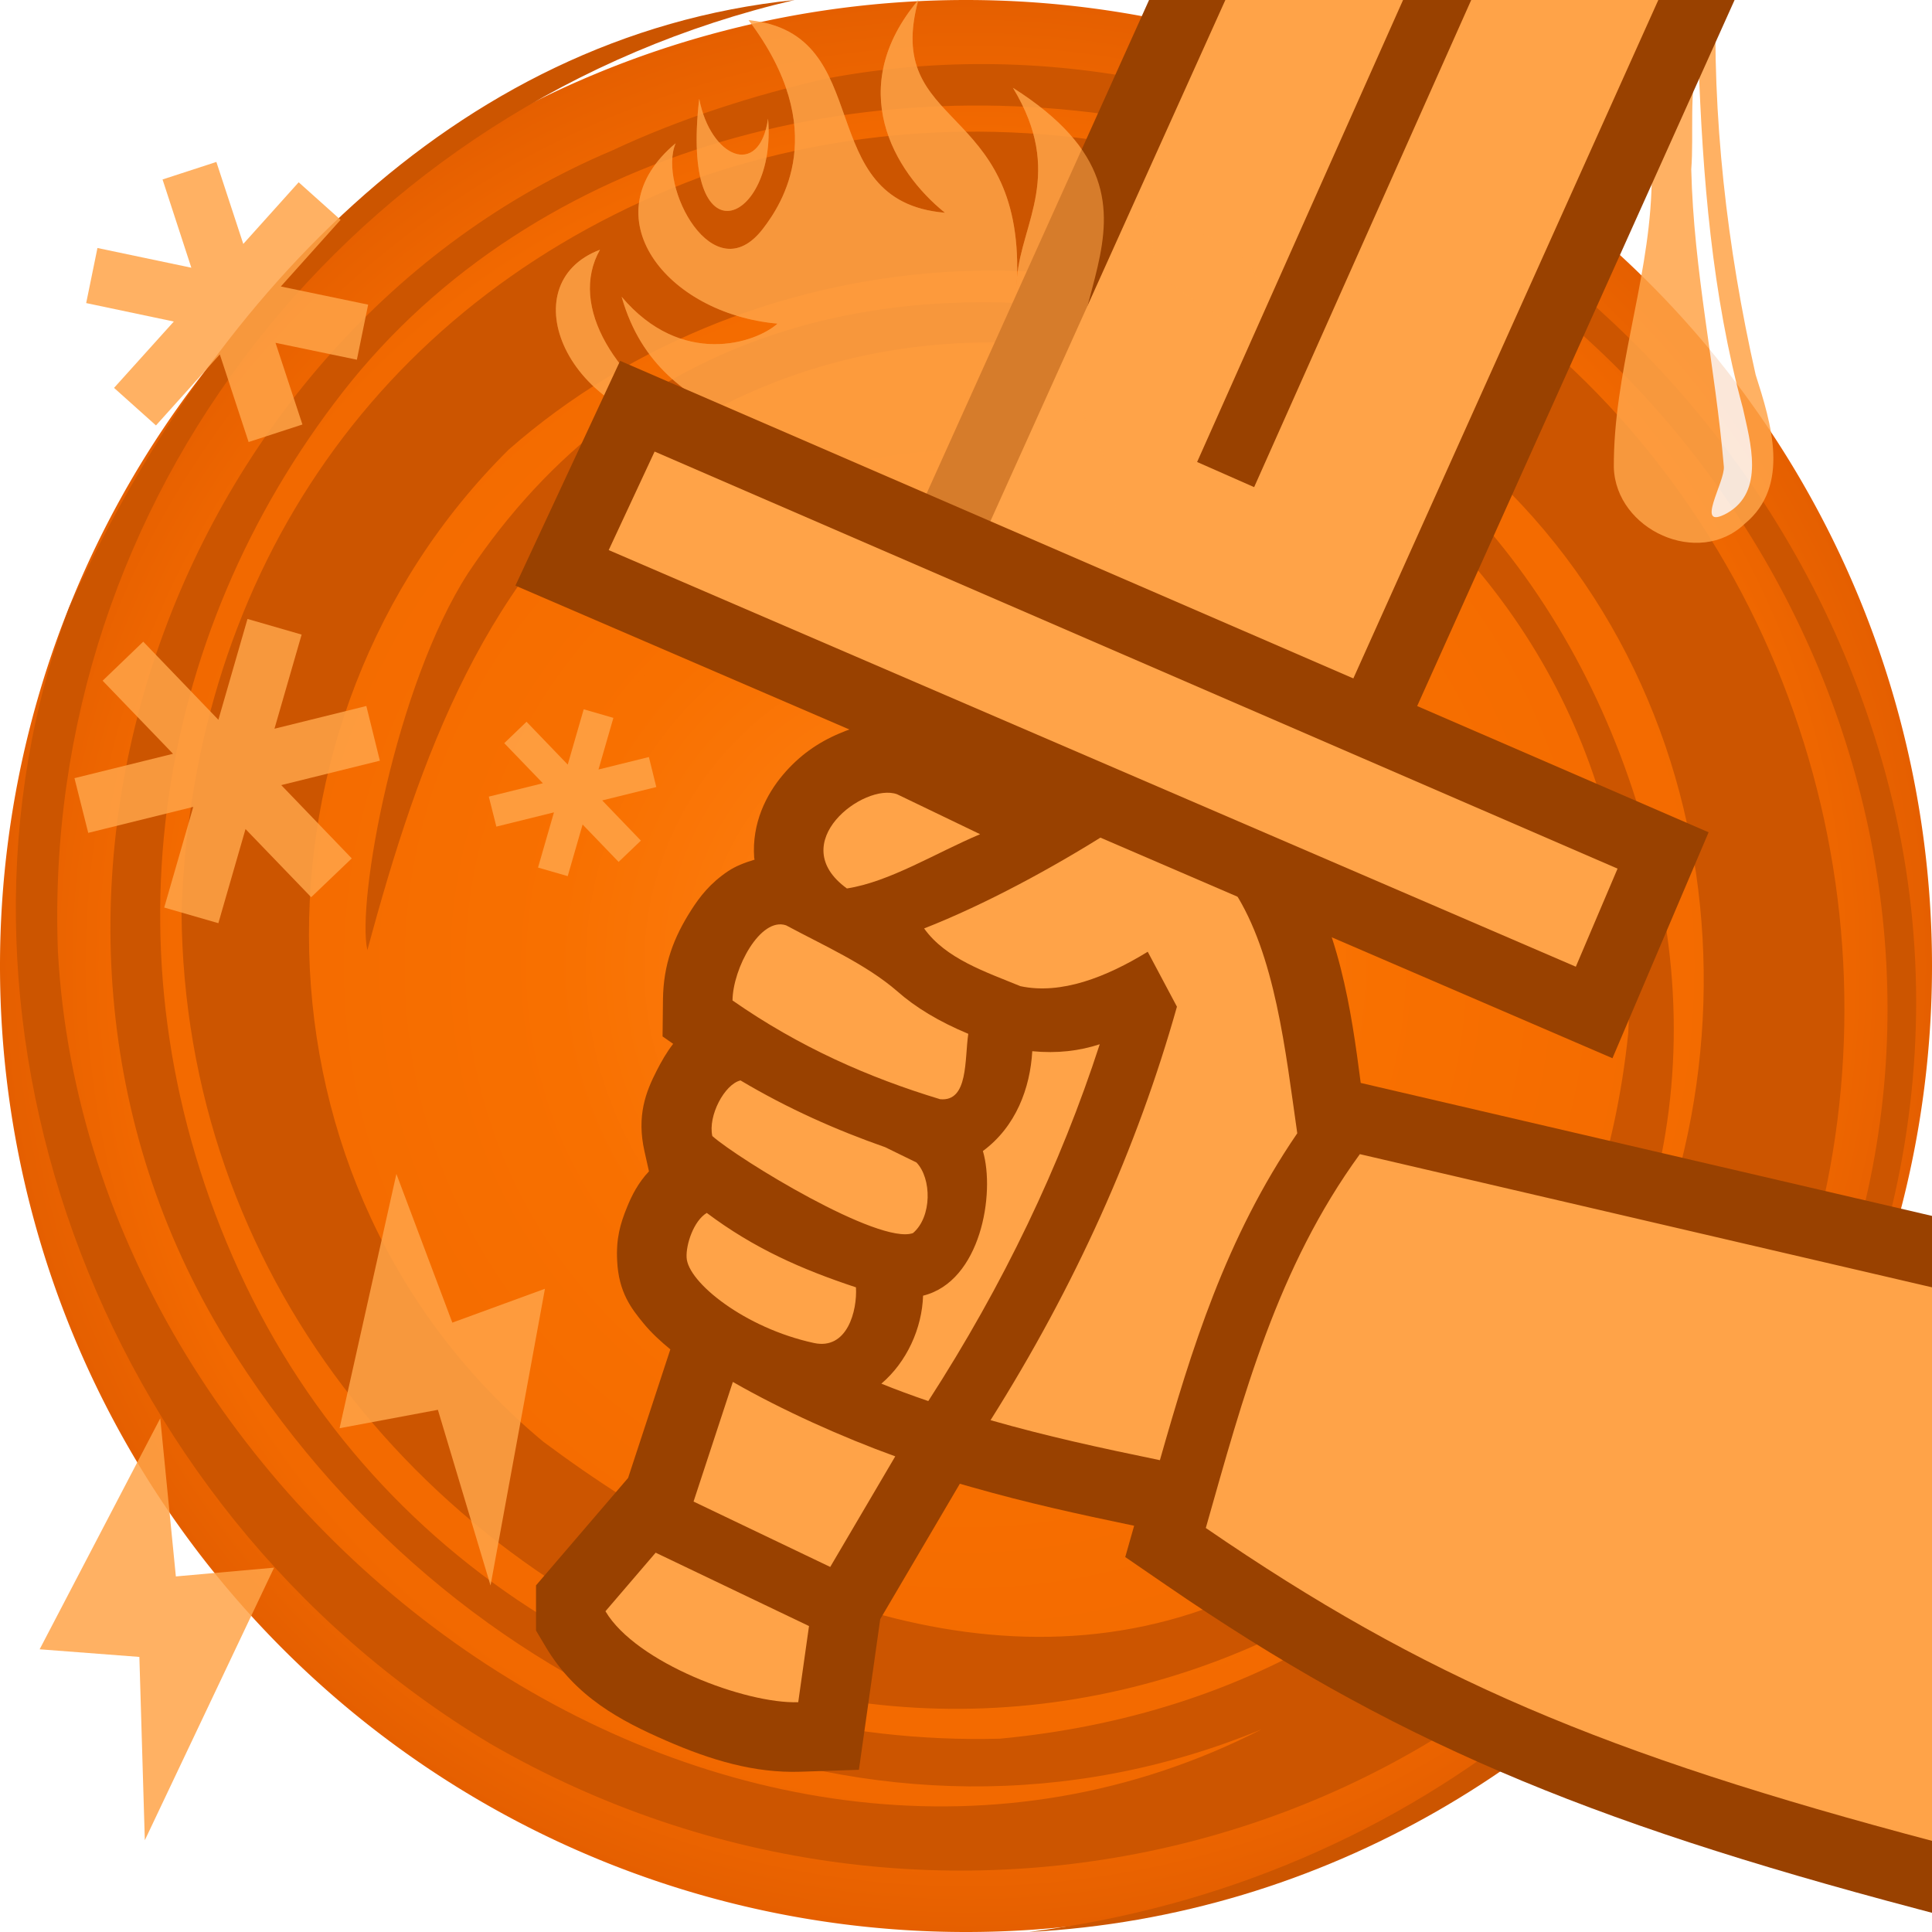 <svg height="500" viewBox="0 0 500 500" width="500" xmlns="http://www.w3.org/2000/svg" xmlns:xlink="http://www.w3.org/1999/xlink"><linearGradient id="a"><stop offset="0" stop-color="#ff851a"/><stop offset=".424" stop-color="#f87000"/><stop offset=".864" stop-color="#f26900"/><stop offset="1" stop-color="#e55f00"/></linearGradient><radialGradient id="b" cx="1362.729" cy="216.114" gradientTransform="matrix(1 -0 0 1 -112.729 33.894)" gradientUnits="userSpaceOnUse" r="250" xlink:href="#a"/><radialGradient id="c" cx="1012.729" cy="16.112" gradientTransform="matrix(.2 -0 0 .2 697.454 46.778)" gradientUnits="userSpaceOnUse" r="250" xlink:href="#a"/><filter id="d" color-interpolation-filters="sRGB" height="1.021" width="1.16" x="-.08" y="-.011"><feGaussianBlur stdDeviation=".806"/></filter><g transform="translate(-1000)"><path d="m1500 250a250 250 0 0 1 -250 250 250 250 0 0 1 -250-250 250 250 0 0 1 250-250 250 250 0 0 1 250 250z" fill="url(#b)" stroke-linecap="round" stroke-linejoin="round" stroke-width="1.002"/><path d="m1309.23 33.828c128.52 30.707 207.897 167.481 169.593 291.569-31.377 95.695-112.869 162.038-212.554 174.603 153.18-8.091 266.096-163.004 218.701-309.93-36.456-114.667-154.604-191.521-270.651-169.823-18.853 4.216-38.439 10.499-55.883 18.694-112.535 47.459-168.475 196.206-99.963 307.853 57.698 93.63 168.514 141.849 267.999 100.772-134.92 68.976-303.283-51.469-311.488-201.307-4.417-117.683 76.818-219.674 190.654-246.26-89.015 9.184-152.66 79.392-187.741 157.212-38.455 102.703 5.234 231.751 109.038 294.084 114.511 66.105 260.354 29.372 323.684-83.602 42.21-77.698 34.351-177.624-23.178-249.889-57.54-72.258-157.543-102.46-246.412-71.877-81.743 30.682-131.13 101.133-134.048 190.177.669 92.685 61.791 168.56 147.54 198.525 128.555 37.82 266.772-70.33 233.682-209.889-14.71-64.398-57.886-122.15-125.738-141.121-71.391-15.467-138.972 1.205-181.287 64.641-18.899 29.229-28.938 85.214-26.105 97.653m0 0c13.532-50.188 30.628-97.664 72.213-128.949 53.182-38.308 124.458-37.094 181.744-.48 50.146 36.48 75.484 90.377 72.356 150.917-6.667 64.044-38.404 109.833-91.64 141.008-63.902 34.561-135.38 4.832-189.126-35.284-78.871-65.486-79.748-186.672-8.974-256.761 63.737-55.942 167.021-64.892 238.717-6.651 78.816 58.353 90.305 169.041 40.972 246.624-35.227 56.419-88.457 87.601-152.558 93.632-81.949 2.183-160.666-41.915-196.869-120.938-36.206-79.025-22.577-164.332 26.873-227.661 49.432-63.309 138.349-86.746 220.45-67.542" fill="#c50"/></g><path d="m-150 0h50v50h-50z" fill="#c50"/><path d="m900 0h50v50h-50z" fill="url(#c)" transform="translate(-1000)"/><path d="m-150 50h50v50h-50z" fill="#ffa348"/><path d="m-100 50h50v50h-50z" fill="#994100"/><path d="m215.993 137.041c-7.14-32.247-44.696-23.706-55.118-60.241 15.474 18.358 34.646 12.043 40.343 6.958-28.94-2.604-48.745-28.011-26.358-46.687-4.72 11.012 9.795 38.854 22.619 22.085 4.759-6.223 17.764-25.432-3.728-53.932l.001-0c33.681 3.344 15.876 46.894 50.79 49.829-13.335-10.742-25.971-32.384-6.88-55.052l.001.001c-9.166 33.695 26.914 26.256 25.558 71.775-.056.723-.094 1.447-.091 2.176.04-.739.07-1.464.091-2.176 1.091-13.931 12.348-26.966-1.079-49.056 50.717 32.188.174 60.325 22.656 93.227 16.98 38.82-24.671 62.605-68.805 21.095zm-35.033-111.471c2.869 15.151 15.554 20.771 17.813 5.125 2.345 27.283-22.856 38.027-17.813-5.125zm-25.688 39.059c-8.278 14.676 3.987 34.128 25.121 46.644-33.819-2.513-48.539-37.762-25.121-46.644zm146.581-15.844c-.216 18.458 39.476 7.463 17.714 48.017 5.46-24.687-32.987-13.838-17.714-48.017z" fill="#ffa348" opacity=".6"/><path d="m231.954 187.115c1.952.217 4.031.685 6.254 1.48l.889.318.85.408 30.846 14.844c2.142-1.285 4.347-2.572 6.354-3.842l8.275-5.238 8.891 4.102 37.32 17.217 2.834 4.383c12.161 18.803 15.229 40.58 17.686 59.477l3.861.898 162.779 37.889v180.949l-22.6-5.975c-87.066-23.018-136.368-43.972-194.316-83.742l-10.664-7.318 2.301-8.1c-14.805-3.08-27.638-5.895-42.092-10.012l-3.018-.859-20.596 35.025-5.521 39.004-15.109.5c-11.89.394-23.152-2.971-34.848-8.072s-23.37-11.246-31.078-24.209l-2.529-4.252v-11.695l23.83-27.803 10.932-33.275c-2.51-2.061-4.881-4.226-6.963-6.762-3.052-3.718-6.434-7.979-6.803-16.199-.288-5.726.777-9.479 2.568-13.867 1.192-2.921 2.775-6.148 5.664-9.25l-1.162-5.189c-2.058-9.184.32-15.33 3.209-20.951 1.16-2.256 2.48-4.613 4.217-6.854l-2.744-1.916.104-9.512c.1-9.186 2.816-16.144 7.293-23.158 2.239-3.507 4.94-7.019 9.615-10.137 1.784-1.19 4.193-2.179 6.801-2.938-.016-.172-.093-.332-.105-.504-.635-9.023 3.179-16.381 7.391-21.393s9.087-8.411 14.639-10.76c4.164-1.762 8.892-3.364 14.748-2.713z" fill="#994100"/><path d="m232.142 205.543 21.51 10.35c-11.52 4.86-23.4 12.33-34.47 14.04-16.29-11.79 4.41-27.45 12.96-24.39zm54.63 9.99 32.58 15.03c10.71 16.56 13.32 41.4 16.38 62.73-18.54 27.09-27.45 56.16-35.55 84.6-16.11-3.33-28.98-6.12-43.83-10.35 21.96-34.83 37.98-70.56 48.24-107.01 0 0-5.04-9.45-7.56-14.22-10.71 6.57-22.41 11.16-32.94 8.91-9-3.69-19.35-7.11-24.93-14.94 15.84-6.21 33.39-15.75 47.61-24.75zm-83.34 23.94c9.72 5.22 20.7 10.08 28.71 17.01 4.77 4.23 10.89 7.92 18.45 11.07-.99 6.57.09 17.64-7.29 16.92-18.45-5.58-36.45-13.5-53.73-25.56.09-8.28 7.2-21.69 13.86-19.44zm81.18 30.78c-10.17 31.32-24.84 62.1-44.37 92.34-4.23-1.44-8.37-2.97-12.15-4.5 6.57-5.58 10.53-14.31 10.8-22.77 14.94-3.69 18.72-26.46 15.48-37.44 8.55-6.3 12.24-16.29 12.78-25.83 6.48.63 12.24-.09 17.46-1.8zm-92.97 9.36c12.24 7.29 24.84 12.87 37.44 17.28l8.1 3.96c3.96 4.14 4.05 14.04-.9 18.27-8.73 3.15-45.09-19.08-51.93-25.11-1.17-5.22 3.15-13.41 7.29-14.4zm160.29 19.08 148.86 34.65v143.28c-86.13-22.77-132.21-42.39-188.73-81.18 9.72-34.2 18.45-67.32 39.87-96.75zm-169.02 15.21c12.24 9.18 24.48 14.58 38.61 19.26.36 6.03-2.25 16.29-10.89 14.4-17.91-3.87-32.67-15.75-32.94-22.14-.18-3.33 1.8-9.45 5.22-11.52zm6.75 43.74c12.87 7.38 28.35 14.31 42.03 19.26l-16.83 28.62-35.37-16.92zm-19.98 44.19 39.69 18.99-2.79 19.71c-13.59.45-41.94-10.17-49.86-23.49v-.09z" fill="#ffa348" stroke-width="36"/><g opacity=".85" stroke-width="1.536" transform="matrix(-.651 0 0 .651 823.168 -190.327)"><path d="m560.684 229.956c21.884 7.605 18.356 37.971 21.578 56.767 1.688 51.867-4.315 104.026-15.732 154.589-6.063 19.051-14.04 44.123 4.293 59.236 18.396 17.568 51.3 2.455 52.083-22.351.198-37.037-13.455-72.531-14.934-109.516-1.791-45.963-5.607-92.166-1.75-138.107z" fill="#ffa348" opacity="1"/><path d="m589.28 315.827c3.827 11.97 1.761 29.985 2.84 43.899-.959 40.428-9.576 78.628-12.951 118.08-.531 6.201 11.934 25.702-1.147 18.637-15.369-8.599-9.321-28.443-6.423-41.814 12.327-45.24 16.025-92.124 17.68-138.803z" fill="#fff" filter="url(#d)" opacity="1"/></g><path d="m456.999-18-11.41 25.381-86.389 192.168-127.146-54.631 73.438-162.918h63.574 21.777z" fill="#994100"/><g fill="#ffa348"><path d="m429.171 0-79.129 176.023-94.05-40.41 61.129-135.613h45.99l-53.299 119.566 14.76 6.507 56.179-126.073z" stroke-width="36"/><path d="m55.996 41.91 6.965 21.219 14.335-15.955 10.853 9.719-15.469 17.251 22.596 4.697-2.916 14.254-21.057-4.373 6.965 21.138-13.93 4.535-7.451-22.677-16.522 18.385-10.853-9.719 15.469-17.17-22.677-4.778 2.916-14.254 24.297 5.102-7.451-22.839z" opacity=".85"/><path d="m64.05 160.181 14.011 4.049-7.03 24.361 23.778-5.88 3.499 14.157-25.52 6.317 18.247 18.968-10.504 10.043-16.991-17.639-7.03 24.361-14.011-4.049 7.516-26.046-27.18 6.722-3.564-14.157 25.503-6.309-18.214-18.911 10.512-10.107 19.445 20.215z" opacity=".85"/><path d="m151.06 183.563 7.684 2.221-3.855 13.361 13.041-3.225 1.919 7.764-13.996 3.465 10.007 10.402-5.761 5.508-9.319-9.674-3.855 13.361-7.684-2.221 4.122-14.284-14.906 3.687-1.954-7.764 13.987-3.46-9.989-10.371 5.765-5.543 10.664 11.086z" opacity=".85"/><path d="m215.993 137.041c-7.14-32.247-44.696-23.706-55.118-60.241 15.474 18.358 34.646 12.043 40.343 6.958-28.94-2.604-48.745-28.011-26.358-46.687-4.72 11.012 9.795 38.854 22.619 22.085 4.759-6.223 17.764-25.432-3.728-53.932l.001-0c33.681 3.344 15.876 46.894 50.79 49.829-13.335-10.742-25.971-32.384-6.88-55.052l.001.001c-9.166 33.695 26.914 26.256 25.558 71.775-.056.723-.094 1.447-.091 2.176.04-.739.07-1.464.091-2.176 1.091-13.931 12.348-26.966-1.079-49.056 50.717 32.188.174 60.325 22.656 93.227 16.98 38.82-24.671 62.605-68.805 21.095zm-35.033-111.471c2.869 15.151 15.554 20.771 17.813 5.125 2.345 27.283-22.856 38.027-17.813-5.125zm-25.688 39.059c-8.278 14.676 3.987 34.128 25.121 46.644-33.819-2.513-48.539-37.762-25.121-46.644zm146.581-15.844c-.216 18.458 39.476 7.463 17.714 48.017 5.46-24.687-32.987-13.838-17.714-48.017z" opacity=".6"/></g><g transform="matrix(-1 0 0 1 500.792 0)"><path d="m340.299 93.387-16.072 6.963-265.623 115.045 24.883 58.473 283.918-122.307z" fill="#994100"/><path d="m331.38 116.866-249.21 107.937 10.8 25.38 250.29-107.82z" fill="#ffa348" stroke-width="36"/></g><path d="m41.475 367.058-31.216 59.778 25.81 1.975 1.41 47.443 33.453-70.545-25.42 2.271z" fill="#ffa348" opacity=".85"/><path d="m102.587 303.808-14.705 65.815 25.444-4.763 13.624 45.466 14.083-76.794-23.969 8.764z" fill="#ffa348" opacity=".85"/></svg>